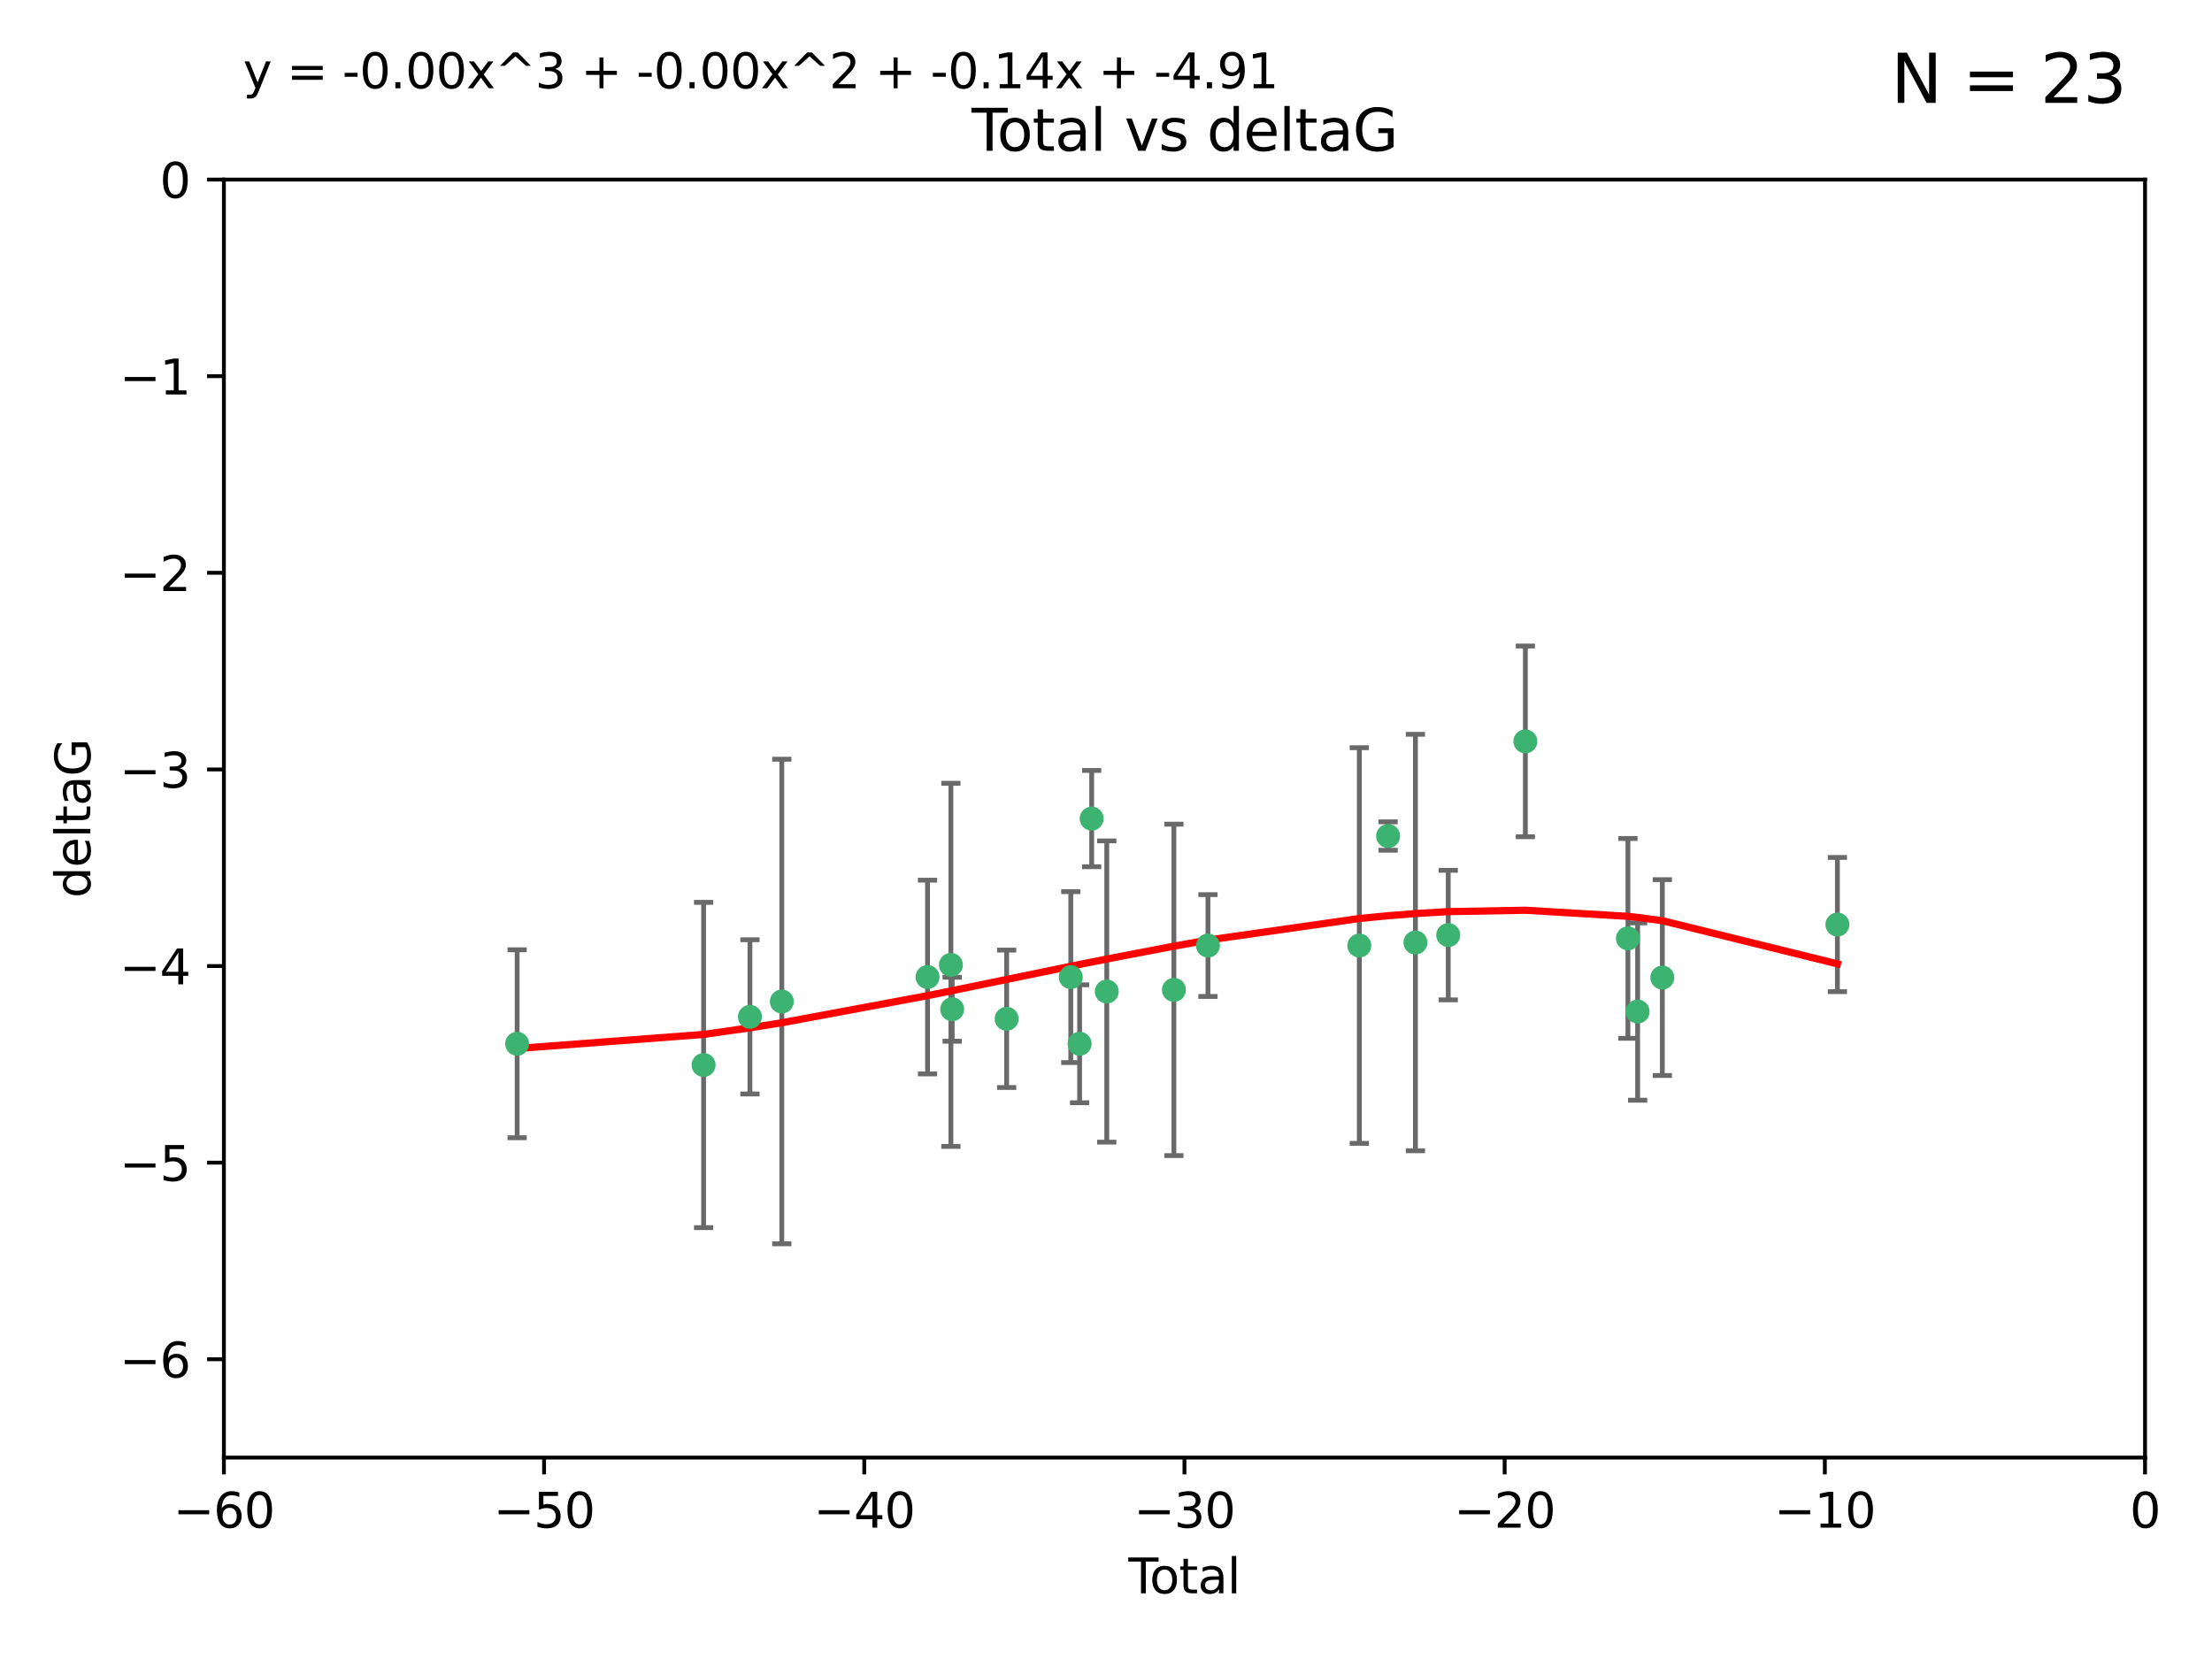 <?xml version="1.0" encoding="utf-8" standalone="no"?>
<!DOCTYPE svg PUBLIC "-//W3C//DTD SVG 1.1//EN"
  "http://www.w3.org/Graphics/SVG/1.1/DTD/svg11.dtd">
<svg xmlns:xlink="http://www.w3.org/1999/xlink" width="460.8pt" height="345.6pt" viewBox="0 0 460.8 345.6" xmlns="http://www.w3.org/2000/svg" version="1.1">
 <defs>
  <style type="text/css">*{stroke-linejoin: round; stroke-linecap: butt}</style>
 </defs>
 <g id="figure_1">
  <g id="patch_1">
   <path d="M 0 345.6 
L 460.8 345.6 
L 460.8 0 
L 0 0 
z
" style="fill: #ffffff"/>
  </g>
  <g id="axes_1">
   <g id="patch_2">
    <path d="M 46.64 303.64 
L 446.85 303.64 
L 446.85 37.411 
L 46.64 37.411 
z
" style="fill: #ffffff"/>
   </g>
   <g id="PathCollection_1">
    <defs>
     <path id="me849f0e9da" d="M 0 1.118 
C 0.297 1.118 0.581 1 0.791 0.791 
C 1 0.581 1.118 0.297 1.118 0 
C 1.118 -0.297 1 -0.581 0.791 -0.791 
C 0.581 -1 0.297 -1.118 0 -1.118 
C -0.297 -1.118 -0.581 -1 -0.791 -0.791 
C -1 -0.581 -1.118 -0.297 -1.118 0 
C -1.118 0.297 -1 0.581 -0.791 0.791 
C -0.581 1 -0.297 1.118 0 1.118 
z
" style="stroke: #3cb371"/>
    </defs>
    <g clip-path="url(#pc9f82c17be)">
     <use xlink:href="#me849f0e9da" x="107.728" y="217.436" style="fill: #3cb371; stroke: #3cb371"/>
     <use xlink:href="#me849f0e9da" x="146.572" y="221.858" style="fill: #3cb371; stroke: #3cb371"/>
     <use xlink:href="#me849f0e9da" x="156.227" y="211.828" style="fill: #3cb371; stroke: #3cb371"/>
     <use xlink:href="#me849f0e9da" x="162.867" y="208.632" style="fill: #3cb371; stroke: #3cb371"/>
     <use xlink:href="#me849f0e9da" x="193.222" y="203.534" style="fill: #3cb371; stroke: #3cb371"/>
     <use xlink:href="#me849f0e9da" x="198.092" y="200.996" style="fill: #3cb371; stroke: #3cb371"/>
     <use xlink:href="#me849f0e9da" x="198.354" y="210.246" style="fill: #3cb371; stroke: #3cb371"/>
     <use xlink:href="#me849f0e9da" x="209.704" y="212.234" style="fill: #3cb371; stroke: #3cb371"/>
     <use xlink:href="#me849f0e9da" x="223.063" y="203.551" style="fill: #3cb371; stroke: #3cb371"/>
     <use xlink:href="#me849f0e9da" x="224.902" y="217.439" style="fill: #3cb371; stroke: #3cb371"/>
     <use xlink:href="#me849f0e9da" x="227.416" y="170.528" style="fill: #3cb371; stroke: #3cb371"/>
     <use xlink:href="#me849f0e9da" x="230.559" y="206.547" style="fill: #3cb371; stroke: #3cb371"/>
     <use xlink:href="#me849f0e9da" x="244.547" y="206.209" style="fill: #3cb371; stroke: #3cb371"/>
     <use xlink:href="#me849f0e9da" x="251.639" y="196.974" style="fill: #3cb371; stroke: #3cb371"/>
     <use xlink:href="#me849f0e9da" x="283.17" y="196.973" style="fill: #3cb371; stroke: #3cb371"/>
     <use xlink:href="#me849f0e9da" x="289.173" y="174.165" style="fill: #3cb371; stroke: #3cb371"/>
     <use xlink:href="#me849f0e9da" x="294.86" y="196.347" style="fill: #3cb371; stroke: #3cb371"/>
     <use xlink:href="#me849f0e9da" x="301.697" y="194.795" style="fill: #3cb371; stroke: #3cb371"/>
     <use xlink:href="#me849f0e9da" x="317.762" y="154.443" style="fill: #3cb371; stroke: #3cb371"/>
     <use xlink:href="#me849f0e9da" x="339.126" y="195.485" style="fill: #3cb371; stroke: #3cb371"/>
     <use xlink:href="#me849f0e9da" x="341.146" y="210.723" style="fill: #3cb371; stroke: #3cb371"/>
     <use xlink:href="#me849f0e9da" x="346.294" y="203.645" style="fill: #3cb371; stroke: #3cb371"/>
     <use xlink:href="#me849f0e9da" x="382.763" y="192.602" style="fill: #3cb371; stroke: #3cb371"/>
    </g>
   </g>
   <g id="matplotlib.axis_1">
    <g id="xtick_1">
     <g id="line2d_1">
      <defs>
       <path id="ma5f2a00f28" d="M 0 0 
L 0 3.5 
" style="stroke: #000000; stroke-width: 0.8"/>
      </defs>
      <g>
       <use xlink:href="#ma5f2a00f28" x="46.64" y="303.64" style="stroke: #000000; stroke-width: 0.8"/>
      </g>
     </g>
     <g id="text_1">
      <!-- −60 -->
      <g transform="translate(36.088 318.238)scale(0.1 -0.1)">
       <defs>
        <path id="DejaVuSans-2212" d="M 678 2272 
L 4684 2272 
L 4684 1741 
L 678 1741 
L 678 2272 
z
" transform="scale(0.016)"/>
        <path id="DejaVuSans-36" d="M 2113 2584 
Q 1688 2584 1439 2293 
Q 1191 2003 1191 1497 
Q 1191 994 1439 701 
Q 1688 409 2113 409 
Q 2538 409 2786 701 
Q 3034 994 3034 1497 
Q 3034 2003 2786 2293 
Q 2538 2584 2113 2584 
z
M 3366 4563 
L 3366 3988 
Q 3128 4100 2886 4159 
Q 2644 4219 2406 4219 
Q 1781 4219 1451 3797 
Q 1122 3375 1075 2522 
Q 1259 2794 1537 2939 
Q 1816 3084 2150 3084 
Q 2853 3084 3261 2657 
Q 3669 2231 3669 1497 
Q 3669 778 3244 343 
Q 2819 -91 2113 -91 
Q 1303 -91 875 529 
Q 447 1150 447 2328 
Q 447 3434 972 4092 
Q 1497 4750 2381 4750 
Q 2619 4750 2861 4703 
Q 3103 4656 3366 4563 
z
" transform="scale(0.016)"/>
        <path id="DejaVuSans-30" d="M 2034 4250 
Q 1547 4250 1301 3770 
Q 1056 3291 1056 2328 
Q 1056 1369 1301 889 
Q 1547 409 2034 409 
Q 2525 409 2770 889 
Q 3016 1369 3016 2328 
Q 3016 3291 2770 3770 
Q 2525 4250 2034 4250 
z
M 2034 4750 
Q 2819 4750 3233 4129 
Q 3647 3509 3647 2328 
Q 3647 1150 3233 529 
Q 2819 -91 2034 -91 
Q 1250 -91 836 529 
Q 422 1150 422 2328 
Q 422 3509 836 4129 
Q 1250 4750 2034 4750 
z
" transform="scale(0.016)"/>
       </defs>
       <use xlink:href="#DejaVuSans-2212"/>
       <use xlink:href="#DejaVuSans-36" x="83.789"/>
       <use xlink:href="#DejaVuSans-30" x="147.412"/>
      </g>
     </g>
    </g>
    <g id="xtick_2">
     <g id="line2d_2">
      <g>
       <use xlink:href="#ma5f2a00f28" x="113.342" y="303.64" style="stroke: #000000; stroke-width: 0.8"/>
      </g>
     </g>
     <g id="text_2">
      <!-- −50 -->
      <g transform="translate(102.789 318.238)scale(0.1 -0.1)">
       <defs>
        <path id="DejaVuSans-35" d="M 691 4666 
L 3169 4666 
L 3169 4134 
L 1269 4134 
L 1269 2991 
Q 1406 3038 1543 3061 
Q 1681 3084 1819 3084 
Q 2600 3084 3056 2656 
Q 3513 2228 3513 1497 
Q 3513 744 3044 326 
Q 2575 -91 1722 -91 
Q 1428 -91 1123 -41 
Q 819 9 494 109 
L 494 744 
Q 775 591 1075 516 
Q 1375 441 1709 441 
Q 2250 441 2565 725 
Q 2881 1009 2881 1497 
Q 2881 1984 2565 2268 
Q 2250 2553 1709 2553 
Q 1456 2553 1204 2497 
Q 953 2441 691 2322 
L 691 4666 
z
" transform="scale(0.016)"/>
       </defs>
       <use xlink:href="#DejaVuSans-2212"/>
       <use xlink:href="#DejaVuSans-35" x="83.789"/>
       <use xlink:href="#DejaVuSans-30" x="147.412"/>
      </g>
     </g>
    </g>
    <g id="xtick_3">
     <g id="line2d_3">
      <g>
       <use xlink:href="#ma5f2a00f28" x="180.043" y="303.64" style="stroke: #000000; stroke-width: 0.8"/>
      </g>
     </g>
     <g id="text_3">
      <!-- −40 -->
      <g transform="translate(169.491 318.238)scale(0.1 -0.1)">
       <defs>
        <path id="DejaVuSans-34" d="M 2419 4116 
L 825 1625 
L 2419 1625 
L 2419 4116 
z
M 2253 4666 
L 3047 4666 
L 3047 1625 
L 3713 1625 
L 3713 1100 
L 3047 1100 
L 3047 0 
L 2419 0 
L 2419 1100 
L 313 1100 
L 313 1709 
L 2253 4666 
z
" transform="scale(0.016)"/>
       </defs>
       <use xlink:href="#DejaVuSans-2212"/>
       <use xlink:href="#DejaVuSans-34" x="83.789"/>
       <use xlink:href="#DejaVuSans-30" x="147.412"/>
      </g>
     </g>
    </g>
    <g id="xtick_4">
     <g id="line2d_4">
      <g>
       <use xlink:href="#ma5f2a00f28" x="246.745" y="303.64" style="stroke: #000000; stroke-width: 0.8"/>
      </g>
     </g>
     <g id="text_4">
      <!-- −30 -->
      <g transform="translate(236.193 318.238)scale(0.1 -0.1)">
       <defs>
        <path id="DejaVuSans-33" d="M 2597 2516 
Q 3050 2419 3304 2112 
Q 3559 1806 3559 1356 
Q 3559 666 3084 287 
Q 2609 -91 1734 -91 
Q 1441 -91 1130 -33 
Q 819 25 488 141 
L 488 750 
Q 750 597 1062 519 
Q 1375 441 1716 441 
Q 2309 441 2620 675 
Q 2931 909 2931 1356 
Q 2931 1769 2642 2001 
Q 2353 2234 1838 2234 
L 1294 2234 
L 1294 2753 
L 1863 2753 
Q 2328 2753 2575 2939 
Q 2822 3125 2822 3475 
Q 2822 3834 2567 4026 
Q 2313 4219 1838 4219 
Q 1578 4219 1281 4162 
Q 984 4106 628 3988 
L 628 4550 
Q 988 4650 1302 4700 
Q 1616 4750 1894 4750 
Q 2613 4750 3031 4423 
Q 3450 4097 3450 3541 
Q 3450 3153 3228 2886 
Q 3006 2619 2597 2516 
z
" transform="scale(0.016)"/>
       </defs>
       <use xlink:href="#DejaVuSans-2212"/>
       <use xlink:href="#DejaVuSans-33" x="83.789"/>
       <use xlink:href="#DejaVuSans-30" x="147.412"/>
      </g>
     </g>
    </g>
    <g id="xtick_5">
     <g id="line2d_5">
      <g>
       <use xlink:href="#ma5f2a00f28" x="313.447" y="303.64" style="stroke: #000000; stroke-width: 0.8"/>
      </g>
     </g>
     <g id="text_5">
      <!-- −20 -->
      <g transform="translate(302.894 318.238)scale(0.1 -0.1)">
       <defs>
        <path id="DejaVuSans-32" d="M 1228 531 
L 3431 531 
L 3431 0 
L 469 0 
L 469 531 
Q 828 903 1448 1529 
Q 2069 2156 2228 2338 
Q 2531 2678 2651 2914 
Q 2772 3150 2772 3378 
Q 2772 3750 2511 3984 
Q 2250 4219 1831 4219 
Q 1534 4219 1204 4116 
Q 875 4013 500 3803 
L 500 4441 
Q 881 4594 1212 4672 
Q 1544 4750 1819 4750 
Q 2544 4750 2975 4387 
Q 3406 4025 3406 3419 
Q 3406 3131 3298 2873 
Q 3191 2616 2906 2266 
Q 2828 2175 2409 1742 
Q 1991 1309 1228 531 
z
" transform="scale(0.016)"/>
       </defs>
       <use xlink:href="#DejaVuSans-2212"/>
       <use xlink:href="#DejaVuSans-32" x="83.789"/>
       <use xlink:href="#DejaVuSans-30" x="147.412"/>
      </g>
     </g>
    </g>
    <g id="xtick_6">
     <g id="line2d_6">
      <g>
       <use xlink:href="#ma5f2a00f28" x="380.148" y="303.64" style="stroke: #000000; stroke-width: 0.8"/>
      </g>
     </g>
     <g id="text_6">
      <!-- −10 -->
      <g transform="translate(369.596 318.238)scale(0.1 -0.1)">
       <defs>
        <path id="DejaVuSans-31" d="M 794 531 
L 1825 531 
L 1825 4091 
L 703 3866 
L 703 4441 
L 1819 4666 
L 2450 4666 
L 2450 531 
L 3481 531 
L 3481 0 
L 794 0 
L 794 531 
z
" transform="scale(0.016)"/>
       </defs>
       <use xlink:href="#DejaVuSans-2212"/>
       <use xlink:href="#DejaVuSans-31" x="83.789"/>
       <use xlink:href="#DejaVuSans-30" x="147.412"/>
      </g>
     </g>
    </g>
    <g id="xtick_7">
     <g id="line2d_7">
      <g>
       <use xlink:href="#ma5f2a00f28" x="446.85" y="303.64" style="stroke: #000000; stroke-width: 0.8"/>
      </g>
     </g>
     <g id="text_7">
      <!-- 0 -->
      <g transform="translate(443.669 318.238)scale(0.1 -0.1)">
       <use xlink:href="#DejaVuSans-30"/>
      </g>
     </g>
    </g>
    <g id="text_8">
     <!-- Total -->
     <g transform="translate(235.068 331.917)scale(0.1 -0.1)">
      <defs>
       <path id="DejaVuSans-54" d="M -19 4666 
L 3928 4666 
L 3928 4134 
L 2272 4134 
L 2272 0 
L 1638 0 
L 1638 4134 
L -19 4134 
L -19 4666 
z
" transform="scale(0.016)"/>
       <path id="DejaVuSans-6f" d="M 1959 3097 
Q 1497 3097 1228 2736 
Q 959 2375 959 1747 
Q 959 1119 1226 758 
Q 1494 397 1959 397 
Q 2419 397 2687 759 
Q 2956 1122 2956 1747 
Q 2956 2369 2687 2733 
Q 2419 3097 1959 3097 
z
M 1959 3584 
Q 2709 3584 3137 3096 
Q 3566 2609 3566 1747 
Q 3566 888 3137 398 
Q 2709 -91 1959 -91 
Q 1206 -91 779 398 
Q 353 888 353 1747 
Q 353 2609 779 3096 
Q 1206 3584 1959 3584 
z
" transform="scale(0.016)"/>
       <path id="DejaVuSans-74" d="M 1172 4494 
L 1172 3500 
L 2356 3500 
L 2356 3053 
L 1172 3053 
L 1172 1153 
Q 1172 725 1289 603 
Q 1406 481 1766 481 
L 2356 481 
L 2356 0 
L 1766 0 
Q 1100 0 847 248 
Q 594 497 594 1153 
L 594 3053 
L 172 3053 
L 172 3500 
L 594 3500 
L 594 4494 
L 1172 4494 
z
" transform="scale(0.016)"/>
       <path id="DejaVuSans-61" d="M 2194 1759 
Q 1497 1759 1228 1600 
Q 959 1441 959 1056 
Q 959 750 1161 570 
Q 1363 391 1709 391 
Q 2188 391 2477 730 
Q 2766 1069 2766 1631 
L 2766 1759 
L 2194 1759 
z
M 3341 1997 
L 3341 0 
L 2766 0 
L 2766 531 
Q 2569 213 2275 61 
Q 1981 -91 1556 -91 
Q 1019 -91 701 211 
Q 384 513 384 1019 
Q 384 1609 779 1909 
Q 1175 2209 1959 2209 
L 2766 2209 
L 2766 2266 
Q 2766 2663 2505 2880 
Q 2244 3097 1772 3097 
Q 1472 3097 1187 3025 
Q 903 2953 641 2809 
L 641 3341 
Q 956 3463 1253 3523 
Q 1550 3584 1831 3584 
Q 2591 3584 2966 3190 
Q 3341 2797 3341 1997 
z
" transform="scale(0.016)"/>
       <path id="DejaVuSans-6c" d="M 603 4863 
L 1178 4863 
L 1178 0 
L 603 0 
L 603 4863 
z
" transform="scale(0.016)"/>
      </defs>
      <use xlink:href="#DejaVuSans-54"/>
      <use xlink:href="#DejaVuSans-6f" x="44.084"/>
      <use xlink:href="#DejaVuSans-74" x="105.266"/>
      <use xlink:href="#DejaVuSans-61" x="144.475"/>
      <use xlink:href="#DejaVuSans-6c" x="205.754"/>
     </g>
    </g>
   </g>
   <g id="matplotlib.axis_2">
    <g id="ytick_1">
     <g id="line2d_8">
      <defs>
       <path id="m93f3a5ea5e" d="M 0 0 
L -3.5 0 
" style="stroke: #000000; stroke-width: 0.8"/>
      </defs>
      <g>
       <use xlink:href="#m93f3a5ea5e" x="46.64" y="283.161" style="stroke: #000000; stroke-width: 0.8"/>
      </g>
     </g>
     <g id="text_9">
      <!-- −6 -->
      <g transform="translate(24.898 286.96)scale(0.1 -0.1)">
       <use xlink:href="#DejaVuSans-2212"/>
       <use xlink:href="#DejaVuSans-36" x="83.789"/>
      </g>
     </g>
    </g>
    <g id="ytick_2">
     <g id="line2d_9">
      <g>
       <use xlink:href="#m93f3a5ea5e" x="46.64" y="242.203" style="stroke: #000000; stroke-width: 0.8"/>
      </g>
     </g>
     <g id="text_10">
      <!-- −5 -->
      <g transform="translate(24.898 246.002)scale(0.1 -0.1)">
       <use xlink:href="#DejaVuSans-2212"/>
       <use xlink:href="#DejaVuSans-35" x="83.789"/>
      </g>
     </g>
    </g>
    <g id="ytick_3">
     <g id="line2d_10">
      <g>
       <use xlink:href="#m93f3a5ea5e" x="46.64" y="201.244" style="stroke: #000000; stroke-width: 0.8"/>
      </g>
     </g>
     <g id="text_11">
      <!-- −4 -->
      <g transform="translate(24.898 205.044)scale(0.1 -0.1)">
       <use xlink:href="#DejaVuSans-2212"/>
       <use xlink:href="#DejaVuSans-34" x="83.789"/>
      </g>
     </g>
    </g>
    <g id="ytick_4">
     <g id="line2d_11">
      <g>
       <use xlink:href="#m93f3a5ea5e" x="46.64" y="160.286" style="stroke: #000000; stroke-width: 0.8"/>
      </g>
     </g>
     <g id="text_12">
      <!-- −3 -->
      <g transform="translate(24.898 164.085)scale(0.1 -0.1)">
       <use xlink:href="#DejaVuSans-2212"/>
       <use xlink:href="#DejaVuSans-33" x="83.789"/>
      </g>
     </g>
    </g>
    <g id="ytick_5">
     <g id="line2d_12">
      <g>
       <use xlink:href="#m93f3a5ea5e" x="46.64" y="119.328" style="stroke: #000000; stroke-width: 0.8"/>
      </g>
     </g>
     <g id="text_13">
      <!-- −2 -->
      <g transform="translate(24.898 123.127)scale(0.1 -0.1)">
       <use xlink:href="#DejaVuSans-2212"/>
       <use xlink:href="#DejaVuSans-32" x="83.789"/>
      </g>
     </g>
    </g>
    <g id="ytick_6">
     <g id="line2d_13">
      <g>
       <use xlink:href="#m93f3a5ea5e" x="46.64" y="78.369" style="stroke: #000000; stroke-width: 0.8"/>
      </g>
     </g>
     <g id="text_14">
      <!-- −1 -->
      <g transform="translate(24.898 82.169)scale(0.1 -0.1)">
       <use xlink:href="#DejaVuSans-2212"/>
       <use xlink:href="#DejaVuSans-31" x="83.789"/>
      </g>
     </g>
    </g>
    <g id="ytick_7">
     <g id="line2d_14">
      <g>
       <use xlink:href="#m93f3a5ea5e" x="46.64" y="37.411" style="stroke: #000000; stroke-width: 0.8"/>
      </g>
     </g>
     <g id="text_15">
      <!-- 0 -->
      <g transform="translate(33.278 41.21)scale(0.1 -0.1)">
       <use xlink:href="#DejaVuSans-30"/>
      </g>
     </g>
    </g>
    <g id="text_16">
     <!-- deltaG -->
     <g transform="translate(18.818 187.064)rotate(-90)scale(0.1 -0.1)">
      <defs>
       <path id="DejaVuSans-64" d="M 2906 2969 
L 2906 4863 
L 3481 4863 
L 3481 0 
L 2906 0 
L 2906 525 
Q 2725 213 2448 61 
Q 2172 -91 1784 -91 
Q 1150 -91 751 415 
Q 353 922 353 1747 
Q 353 2572 751 3078 
Q 1150 3584 1784 3584 
Q 2172 3584 2448 3432 
Q 2725 3281 2906 2969 
z
M 947 1747 
Q 947 1113 1208 752 
Q 1469 391 1925 391 
Q 2381 391 2643 752 
Q 2906 1113 2906 1747 
Q 2906 2381 2643 2742 
Q 2381 3103 1925 3103 
Q 1469 3103 1208 2742 
Q 947 2381 947 1747 
z
" transform="scale(0.016)"/>
       <path id="DejaVuSans-65" d="M 3597 1894 
L 3597 1613 
L 953 1613 
Q 991 1019 1311 708 
Q 1631 397 2203 397 
Q 2534 397 2845 478 
Q 3156 559 3463 722 
L 3463 178 
Q 3153 47 2828 -22 
Q 2503 -91 2169 -91 
Q 1331 -91 842 396 
Q 353 884 353 1716 
Q 353 2575 817 3079 
Q 1281 3584 2069 3584 
Q 2775 3584 3186 3129 
Q 3597 2675 3597 1894 
z
M 3022 2063 
Q 3016 2534 2758 2815 
Q 2500 3097 2075 3097 
Q 1594 3097 1305 2825 
Q 1016 2553 972 2059 
L 3022 2063 
z
" transform="scale(0.016)"/>
       <path id="DejaVuSans-47" d="M 3809 666 
L 3809 1919 
L 2778 1919 
L 2778 2438 
L 4434 2438 
L 4434 434 
Q 4069 175 3628 42 
Q 3188 -91 2688 -91 
Q 1594 -91 976 548 
Q 359 1188 359 2328 
Q 359 3472 976 4111 
Q 1594 4750 2688 4750 
Q 3144 4750 3555 4637 
Q 3966 4525 4313 4306 
L 4313 3634 
Q 3963 3931 3569 4081 
Q 3175 4231 2741 4231 
Q 1884 4231 1454 3753 
Q 1025 3275 1025 2328 
Q 1025 1384 1454 906 
Q 1884 428 2741 428 
Q 3075 428 3337 486 
Q 3600 544 3809 666 
z
" transform="scale(0.016)"/>
      </defs>
      <use xlink:href="#DejaVuSans-64"/>
      <use xlink:href="#DejaVuSans-65" x="63.477"/>
      <use xlink:href="#DejaVuSans-6c" x="125"/>
      <use xlink:href="#DejaVuSans-74" x="152.783"/>
      <use xlink:href="#DejaVuSans-61" x="191.992"/>
      <use xlink:href="#DejaVuSans-47" x="253.271"/>
     </g>
    </g>
   </g>
   <g id="LineCollection_1">
    <path d="M 107.728 237.01 
L 107.728 197.863 
" clip-path="url(#pc9f82c17be)" style="fill: none; stroke: #696969"/>
    <path d="M 146.572 255.736 
L 146.572 187.981 
" clip-path="url(#pc9f82c17be)" style="fill: none; stroke: #696969"/>
    <path d="M 156.227 227.894 
L 156.227 195.763 
" clip-path="url(#pc9f82c17be)" style="fill: none; stroke: #696969"/>
    <path d="M 162.867 259.106 
L 162.867 158.159 
" clip-path="url(#pc9f82c17be)" style="fill: none; stroke: #696969"/>
    <path d="M 193.222 223.714 
L 193.222 183.354 
" clip-path="url(#pc9f82c17be)" style="fill: none; stroke: #696969"/>
    <path d="M 198.092 238.819 
L 198.092 163.173 
" clip-path="url(#pc9f82c17be)" style="fill: none; stroke: #696969"/>
    <path d="M 198.354 216.908 
L 198.354 203.585 
" clip-path="url(#pc9f82c17be)" style="fill: none; stroke: #696969"/>
    <path d="M 209.704 226.546 
L 209.704 197.923 
" clip-path="url(#pc9f82c17be)" style="fill: none; stroke: #696969"/>
    <path d="M 223.063 221.352 
L 223.063 185.75 
" clip-path="url(#pc9f82c17be)" style="fill: none; stroke: #696969"/>
    <path d="M 224.902 229.723 
L 224.902 205.154 
" clip-path="url(#pc9f82c17be)" style="fill: none; stroke: #696969"/>
    <path d="M 227.416 180.554 
L 227.416 160.503 
" clip-path="url(#pc9f82c17be)" style="fill: none; stroke: #696969"/>
    <path d="M 230.559 237.925 
L 230.559 175.169 
" clip-path="url(#pc9f82c17be)" style="fill: none; stroke: #696969"/>
    <path d="M 244.547 240.727 
L 244.547 171.69 
" clip-path="url(#pc9f82c17be)" style="fill: none; stroke: #696969"/>
    <path d="M 251.639 207.582 
L 251.639 186.367 
" clip-path="url(#pc9f82c17be)" style="fill: none; stroke: #696969"/>
    <path d="M 283.17 238.185 
L 283.17 155.761 
" clip-path="url(#pc9f82c17be)" style="fill: none; stroke: #696969"/>
    <path d="M 289.173 177.125 
L 289.173 171.205 
" clip-path="url(#pc9f82c17be)" style="fill: none; stroke: #696969"/>
    <path d="M 294.86 239.727 
L 294.86 152.966 
" clip-path="url(#pc9f82c17be)" style="fill: none; stroke: #696969"/>
    <path d="M 301.697 208.286 
L 301.697 181.304 
" clip-path="url(#pc9f82c17be)" style="fill: none; stroke: #696969"/>
    <path d="M 317.762 174.308 
L 317.762 134.577 
" clip-path="url(#pc9f82c17be)" style="fill: none; stroke: #696969"/>
    <path d="M 339.126 216.296 
L 339.126 174.675 
" clip-path="url(#pc9f82c17be)" style="fill: none; stroke: #696969"/>
    <path d="M 341.146 229.196 
L 341.146 192.25 
" clip-path="url(#pc9f82c17be)" style="fill: none; stroke: #696969"/>
    <path d="M 346.294 224.047 
L 346.294 183.243 
" clip-path="url(#pc9f82c17be)" style="fill: none; stroke: #696969"/>
    <path d="M 382.763 206.581 
L 382.763 178.623 
" clip-path="url(#pc9f82c17be)" style="fill: none; stroke: #696969"/>
   </g>
   <g id="line2d_15">
    <defs>
     <path id="mebbec1c9a0" d="M 2 0 
L -2 -0 
" style="stroke: #696969"/>
    </defs>
    <g clip-path="url(#pc9f82c17be)">
     <use xlink:href="#mebbec1c9a0" x="107.728" y="237.01" style="fill: #696969; stroke: #696969"/>
     <use xlink:href="#mebbec1c9a0" x="146.572" y="255.736" style="fill: #696969; stroke: #696969"/>
     <use xlink:href="#mebbec1c9a0" x="156.227" y="227.894" style="fill: #696969; stroke: #696969"/>
     <use xlink:href="#mebbec1c9a0" x="162.867" y="259.106" style="fill: #696969; stroke: #696969"/>
     <use xlink:href="#mebbec1c9a0" x="193.222" y="223.714" style="fill: #696969; stroke: #696969"/>
     <use xlink:href="#mebbec1c9a0" x="198.092" y="238.819" style="fill: #696969; stroke: #696969"/>
     <use xlink:href="#mebbec1c9a0" x="198.354" y="216.908" style="fill: #696969; stroke: #696969"/>
     <use xlink:href="#mebbec1c9a0" x="209.704" y="226.546" style="fill: #696969; stroke: #696969"/>
     <use xlink:href="#mebbec1c9a0" x="223.063" y="221.352" style="fill: #696969; stroke: #696969"/>
     <use xlink:href="#mebbec1c9a0" x="224.902" y="229.723" style="fill: #696969; stroke: #696969"/>
     <use xlink:href="#mebbec1c9a0" x="227.416" y="180.554" style="fill: #696969; stroke: #696969"/>
     <use xlink:href="#mebbec1c9a0" x="230.559" y="237.925" style="fill: #696969; stroke: #696969"/>
     <use xlink:href="#mebbec1c9a0" x="244.547" y="240.727" style="fill: #696969; stroke: #696969"/>
     <use xlink:href="#mebbec1c9a0" x="251.639" y="207.582" style="fill: #696969; stroke: #696969"/>
     <use xlink:href="#mebbec1c9a0" x="283.17" y="238.185" style="fill: #696969; stroke: #696969"/>
     <use xlink:href="#mebbec1c9a0" x="289.173" y="177.125" style="fill: #696969; stroke: #696969"/>
     <use xlink:href="#mebbec1c9a0" x="294.86" y="239.727" style="fill: #696969; stroke: #696969"/>
     <use xlink:href="#mebbec1c9a0" x="301.697" y="208.286" style="fill: #696969; stroke: #696969"/>
     <use xlink:href="#mebbec1c9a0" x="317.762" y="174.308" style="fill: #696969; stroke: #696969"/>
     <use xlink:href="#mebbec1c9a0" x="339.126" y="216.296" style="fill: #696969; stroke: #696969"/>
     <use xlink:href="#mebbec1c9a0" x="341.146" y="229.196" style="fill: #696969; stroke: #696969"/>
     <use xlink:href="#mebbec1c9a0" x="346.294" y="224.047" style="fill: #696969; stroke: #696969"/>
     <use xlink:href="#mebbec1c9a0" x="382.763" y="206.581" style="fill: #696969; stroke: #696969"/>
    </g>
   </g>
   <g id="line2d_16">
    <g clip-path="url(#pc9f82c17be)">
     <use xlink:href="#mebbec1c9a0" x="107.728" y="197.863" style="fill: #696969; stroke: #696969"/>
     <use xlink:href="#mebbec1c9a0" x="146.572" y="187.981" style="fill: #696969; stroke: #696969"/>
     <use xlink:href="#mebbec1c9a0" x="156.227" y="195.763" style="fill: #696969; stroke: #696969"/>
     <use xlink:href="#mebbec1c9a0" x="162.867" y="158.159" style="fill: #696969; stroke: #696969"/>
     <use xlink:href="#mebbec1c9a0" x="193.222" y="183.354" style="fill: #696969; stroke: #696969"/>
     <use xlink:href="#mebbec1c9a0" x="198.092" y="163.173" style="fill: #696969; stroke: #696969"/>
     <use xlink:href="#mebbec1c9a0" x="198.354" y="203.585" style="fill: #696969; stroke: #696969"/>
     <use xlink:href="#mebbec1c9a0" x="209.704" y="197.923" style="fill: #696969; stroke: #696969"/>
     <use xlink:href="#mebbec1c9a0" x="223.063" y="185.75" style="fill: #696969; stroke: #696969"/>
     <use xlink:href="#mebbec1c9a0" x="224.902" y="205.154" style="fill: #696969; stroke: #696969"/>
     <use xlink:href="#mebbec1c9a0" x="227.416" y="160.503" style="fill: #696969; stroke: #696969"/>
     <use xlink:href="#mebbec1c9a0" x="230.559" y="175.169" style="fill: #696969; stroke: #696969"/>
     <use xlink:href="#mebbec1c9a0" x="244.547" y="171.69" style="fill: #696969; stroke: #696969"/>
     <use xlink:href="#mebbec1c9a0" x="251.639" y="186.367" style="fill: #696969; stroke: #696969"/>
     <use xlink:href="#mebbec1c9a0" x="283.17" y="155.761" style="fill: #696969; stroke: #696969"/>
     <use xlink:href="#mebbec1c9a0" x="289.173" y="171.205" style="fill: #696969; stroke: #696969"/>
     <use xlink:href="#mebbec1c9a0" x="294.86" y="152.966" style="fill: #696969; stroke: #696969"/>
     <use xlink:href="#mebbec1c9a0" x="301.697" y="181.304" style="fill: #696969; stroke: #696969"/>
     <use xlink:href="#mebbec1c9a0" x="317.762" y="134.577" style="fill: #696969; stroke: #696969"/>
     <use xlink:href="#mebbec1c9a0" x="339.126" y="174.675" style="fill: #696969; stroke: #696969"/>
     <use xlink:href="#mebbec1c9a0" x="341.146" y="192.25" style="fill: #696969; stroke: #696969"/>
     <use xlink:href="#mebbec1c9a0" x="346.294" y="183.243" style="fill: #696969; stroke: #696969"/>
     <use xlink:href="#mebbec1c9a0" x="382.763" y="178.623" style="fill: #696969; stroke: #696969"/>
    </g>
   </g>
   <g id="line2d_17">
    <path d="M 107.728 218.423 
L 146.572 215.488 
L 156.227 214.115 
L 162.867 213.06 
L 193.222 207.41 
L 198.092 206.423 
L 198.354 206.369 
L 209.704 204.034 
L 223.063 201.29 
L 224.902 200.917 
L 227.416 200.41 
L 230.559 199.783 
L 244.547 197.101 
L 251.639 195.833 
L 283.17 191.342 
L 289.173 190.762 
L 294.86 190.312 
L 301.697 189.909 
L 317.762 189.62 
L 339.126 190.889 
L 341.146 191.118 
L 346.294 191.795 
L 382.763 200.788 
" clip-path="url(#pc9f82c17be)" style="fill: none; stroke: #ff0000; stroke-width: 1.5; stroke-linecap: square"/>
   </g>
   <g id="line2d_18">
    <defs>
     <path id="md3afb3d63a" d="M 0 2 
C 0.53 2 1.039 1.789 1.414 1.414 
C 1.789 1.039 2 0.53 2 0 
C 2 -0.53 1.789 -1.039 1.414 -1.414 
C 1.039 -1.789 0.53 -2 0 -2 
C -0.53 -2 -1.039 -1.789 -1.414 -1.414 
C -1.789 -1.039 -2 -0.53 -2 0 
C -2 0.53 -1.789 1.039 -1.414 1.414 
C -1.039 1.789 -0.53 2 0 2 
z
" style="stroke: #3cb371"/>
    </defs>
    <g clip-path="url(#pc9f82c17be)">
     <use xlink:href="#md3afb3d63a" x="107.728" y="217.436" style="fill: #3cb371; stroke: #3cb371"/>
     <use xlink:href="#md3afb3d63a" x="146.572" y="221.858" style="fill: #3cb371; stroke: #3cb371"/>
     <use xlink:href="#md3afb3d63a" x="156.227" y="211.828" style="fill: #3cb371; stroke: #3cb371"/>
     <use xlink:href="#md3afb3d63a" x="162.867" y="208.632" style="fill: #3cb371; stroke: #3cb371"/>
     <use xlink:href="#md3afb3d63a" x="193.222" y="203.534" style="fill: #3cb371; stroke: #3cb371"/>
     <use xlink:href="#md3afb3d63a" x="198.092" y="200.996" style="fill: #3cb371; stroke: #3cb371"/>
     <use xlink:href="#md3afb3d63a" x="198.354" y="210.246" style="fill: #3cb371; stroke: #3cb371"/>
     <use xlink:href="#md3afb3d63a" x="209.704" y="212.234" style="fill: #3cb371; stroke: #3cb371"/>
     <use xlink:href="#md3afb3d63a" x="223.063" y="203.551" style="fill: #3cb371; stroke: #3cb371"/>
     <use xlink:href="#md3afb3d63a" x="224.902" y="217.439" style="fill: #3cb371; stroke: #3cb371"/>
     <use xlink:href="#md3afb3d63a" x="227.416" y="170.528" style="fill: #3cb371; stroke: #3cb371"/>
     <use xlink:href="#md3afb3d63a" x="230.559" y="206.547" style="fill: #3cb371; stroke: #3cb371"/>
     <use xlink:href="#md3afb3d63a" x="244.547" y="206.209" style="fill: #3cb371; stroke: #3cb371"/>
     <use xlink:href="#md3afb3d63a" x="251.639" y="196.974" style="fill: #3cb371; stroke: #3cb371"/>
     <use xlink:href="#md3afb3d63a" x="283.17" y="196.973" style="fill: #3cb371; stroke: #3cb371"/>
     <use xlink:href="#md3afb3d63a" x="289.173" y="174.165" style="fill: #3cb371; stroke: #3cb371"/>
     <use xlink:href="#md3afb3d63a" x="294.86" y="196.347" style="fill: #3cb371; stroke: #3cb371"/>
     <use xlink:href="#md3afb3d63a" x="301.697" y="194.795" style="fill: #3cb371; stroke: #3cb371"/>
     <use xlink:href="#md3afb3d63a" x="317.762" y="154.443" style="fill: #3cb371; stroke: #3cb371"/>
     <use xlink:href="#md3afb3d63a" x="339.126" y="195.485" style="fill: #3cb371; stroke: #3cb371"/>
     <use xlink:href="#md3afb3d63a" x="341.146" y="210.723" style="fill: #3cb371; stroke: #3cb371"/>
     <use xlink:href="#md3afb3d63a" x="346.294" y="203.645" style="fill: #3cb371; stroke: #3cb371"/>
     <use xlink:href="#md3afb3d63a" x="382.763" y="192.602" style="fill: #3cb371; stroke: #3cb371"/>
    </g>
   </g>
   <g id="patch_3">
    <path d="M 46.64 303.64 
L 46.64 37.411 
" style="fill: none; stroke: #000000; stroke-width: 0.8; stroke-linejoin: miter; stroke-linecap: square"/>
   </g>
   <g id="patch_4">
    <path d="M 446.85 303.64 
L 446.85 37.411 
" style="fill: none; stroke: #000000; stroke-width: 0.8; stroke-linejoin: miter; stroke-linecap: square"/>
   </g>
   <g id="patch_5">
    <path d="M 46.64 303.64 
L 446.85 303.64 
" style="fill: none; stroke: #000000; stroke-width: 0.8; stroke-linejoin: miter; stroke-linecap: square"/>
   </g>
   <g id="patch_6">
    <path d="M 46.64 37.411 
L 446.85 37.411 
" style="fill: none; stroke: #000000; stroke-width: 0.8; stroke-linejoin: miter; stroke-linecap: square"/>
   </g>
   <g id="text_17">
    <!-- N = 23 -->
    <g transform="translate(393.929 21.426)scale(0.14 -0.14)">
     <defs>
      <path id="DejaVuSans-4e" d="M 628 4666 
L 1478 4666 
L 3547 763 
L 3547 4666 
L 4159 4666 
L 4159 0 
L 3309 0 
L 1241 3903 
L 1241 0 
L 628 0 
L 628 4666 
z
" transform="scale(0.016)"/>
      <path id="DejaVuSans-20" transform="scale(0.016)"/>
      <path id="DejaVuSans-3d" d="M 678 2906 
L 4684 2906 
L 4684 2381 
L 678 2381 
L 678 2906 
z
M 678 1631 
L 4684 1631 
L 4684 1100 
L 678 1100 
L 678 1631 
z
" transform="scale(0.016)"/>
     </defs>
     <use xlink:href="#DejaVuSans-4e"/>
     <use xlink:href="#DejaVuSans-20" x="74.805"/>
     <use xlink:href="#DejaVuSans-3d" x="106.592"/>
     <use xlink:href="#DejaVuSans-20" x="190.381"/>
     <use xlink:href="#DejaVuSans-32" x="222.168"/>
     <use xlink:href="#DejaVuSans-33" x="285.791"/>
    </g>
   </g>
   <g id="text_18">
    <!-- y = -0.00x^3 + -0.00x^2 + -0.14x + -4.91 -->
    <g transform="translate(50.642 18.387)scale(0.1 -0.1)">
     <defs>
      <path id="DejaVuSans-79" d="M 2059 -325 
Q 1816 -950 1584 -1140 
Q 1353 -1331 966 -1331 
L 506 -1331 
L 506 -850 
L 844 -850 
Q 1081 -850 1212 -737 
Q 1344 -625 1503 -206 
L 1606 56 
L 191 3500 
L 800 3500 
L 1894 763 
L 2988 3500 
L 3597 3500 
L 2059 -325 
z
" transform="scale(0.016)"/>
      <path id="DejaVuSans-2d" d="M 313 2009 
L 1997 2009 
L 1997 1497 
L 313 1497 
L 313 2009 
z
" transform="scale(0.016)"/>
      <path id="DejaVuSans-2e" d="M 684 794 
L 1344 794 
L 1344 0 
L 684 0 
L 684 794 
z
" transform="scale(0.016)"/>
      <path id="DejaVuSans-78" d="M 3513 3500 
L 2247 1797 
L 3578 0 
L 2900 0 
L 1881 1375 
L 863 0 
L 184 0 
L 1544 1831 
L 300 3500 
L 978 3500 
L 1906 2253 
L 2834 3500 
L 3513 3500 
z
" transform="scale(0.016)"/>
      <path id="DejaVuSans-5e" d="M 2988 4666 
L 4684 2925 
L 4056 2925 
L 2681 4159 
L 1306 2925 
L 678 2925 
L 2375 4666 
L 2988 4666 
z
" transform="scale(0.016)"/>
      <path id="DejaVuSans-2b" d="M 2944 4013 
L 2944 2272 
L 4684 2272 
L 4684 1741 
L 2944 1741 
L 2944 0 
L 2419 0 
L 2419 1741 
L 678 1741 
L 678 2272 
L 2419 2272 
L 2419 4013 
L 2944 4013 
z
" transform="scale(0.016)"/>
      <path id="DejaVuSans-39" d="M 703 97 
L 703 672 
Q 941 559 1184 500 
Q 1428 441 1663 441 
Q 2288 441 2617 861 
Q 2947 1281 2994 2138 
Q 2813 1869 2534 1725 
Q 2256 1581 1919 1581 
Q 1219 1581 811 2004 
Q 403 2428 403 3163 
Q 403 3881 828 4315 
Q 1253 4750 1959 4750 
Q 2769 4750 3195 4129 
Q 3622 3509 3622 2328 
Q 3622 1225 3098 567 
Q 2575 -91 1691 -91 
Q 1453 -91 1209 -44 
Q 966 3 703 97 
z
M 1959 2075 
Q 2384 2075 2632 2365 
Q 2881 2656 2881 3163 
Q 2881 3666 2632 3958 
Q 2384 4250 1959 4250 
Q 1534 4250 1286 3958 
Q 1038 3666 1038 3163 
Q 1038 2656 1286 2365 
Q 1534 2075 1959 2075 
z
" transform="scale(0.016)"/>
     </defs>
     <use xlink:href="#DejaVuSans-79"/>
     <use xlink:href="#DejaVuSans-20" x="59.18"/>
     <use xlink:href="#DejaVuSans-3d" x="90.967"/>
     <use xlink:href="#DejaVuSans-20" x="174.756"/>
     <use xlink:href="#DejaVuSans-2d" x="206.543"/>
     <use xlink:href="#DejaVuSans-30" x="242.627"/>
     <use xlink:href="#DejaVuSans-2e" x="306.25"/>
     <use xlink:href="#DejaVuSans-30" x="338.037"/>
     <use xlink:href="#DejaVuSans-30" x="401.66"/>
     <use xlink:href="#DejaVuSans-78" x="465.283"/>
     <use xlink:href="#DejaVuSans-5e" x="524.463"/>
     <use xlink:href="#DejaVuSans-33" x="608.252"/>
     <use xlink:href="#DejaVuSans-20" x="671.875"/>
     <use xlink:href="#DejaVuSans-2b" x="703.662"/>
     <use xlink:href="#DejaVuSans-20" x="787.451"/>
     <use xlink:href="#DejaVuSans-2d" x="819.238"/>
     <use xlink:href="#DejaVuSans-30" x="855.322"/>
     <use xlink:href="#DejaVuSans-2e" x="918.945"/>
     <use xlink:href="#DejaVuSans-30" x="950.732"/>
     <use xlink:href="#DejaVuSans-30" x="1014.355"/>
     <use xlink:href="#DejaVuSans-78" x="1077.979"/>
     <use xlink:href="#DejaVuSans-5e" x="1137.158"/>
     <use xlink:href="#DejaVuSans-32" x="1220.947"/>
     <use xlink:href="#DejaVuSans-20" x="1284.57"/>
     <use xlink:href="#DejaVuSans-2b" x="1316.357"/>
     <use xlink:href="#DejaVuSans-20" x="1400.146"/>
     <use xlink:href="#DejaVuSans-2d" x="1431.934"/>
     <use xlink:href="#DejaVuSans-30" x="1468.018"/>
     <use xlink:href="#DejaVuSans-2e" x="1531.641"/>
     <use xlink:href="#DejaVuSans-31" x="1563.428"/>
     <use xlink:href="#DejaVuSans-34" x="1627.051"/>
     <use xlink:href="#DejaVuSans-78" x="1690.674"/>
     <use xlink:href="#DejaVuSans-20" x="1749.854"/>
     <use xlink:href="#DejaVuSans-2b" x="1781.641"/>
     <use xlink:href="#DejaVuSans-20" x="1865.43"/>
     <use xlink:href="#DejaVuSans-2d" x="1897.217"/>
     <use xlink:href="#DejaVuSans-34" x="1933.301"/>
     <use xlink:href="#DejaVuSans-2e" x="1996.924"/>
     <use xlink:href="#DejaVuSans-39" x="2028.711"/>
     <use xlink:href="#DejaVuSans-31" x="2092.334"/>
    </g>
   </g>
   <g id="text_19">
    <!-- Total vs deltaG -->
    <g transform="translate(202.397 31.411)scale(0.12 -0.12)">
     <defs>
      <path id="DejaVuSans-76" d="M 191 3500 
L 800 3500 
L 1894 563 
L 2988 3500 
L 3597 3500 
L 2284 0 
L 1503 0 
L 191 3500 
z
" transform="scale(0.016)"/>
      <path id="DejaVuSans-73" d="M 2834 3397 
L 2834 2853 
Q 2591 2978 2328 3040 
Q 2066 3103 1784 3103 
Q 1356 3103 1142 2972 
Q 928 2841 928 2578 
Q 928 2378 1081 2264 
Q 1234 2150 1697 2047 
L 1894 2003 
Q 2506 1872 2764 1633 
Q 3022 1394 3022 966 
Q 3022 478 2636 193 
Q 2250 -91 1575 -91 
Q 1294 -91 989 -36 
Q 684 19 347 128 
L 347 722 
Q 666 556 975 473 
Q 1284 391 1588 391 
Q 1994 391 2212 530 
Q 2431 669 2431 922 
Q 2431 1156 2273 1281 
Q 2116 1406 1581 1522 
L 1381 1569 
Q 847 1681 609 1914 
Q 372 2147 372 2553 
Q 372 3047 722 3315 
Q 1072 3584 1716 3584 
Q 2034 3584 2315 3537 
Q 2597 3491 2834 3397 
z
" transform="scale(0.016)"/>
     </defs>
     <use xlink:href="#DejaVuSans-54"/>
     <use xlink:href="#DejaVuSans-6f" x="44.084"/>
     <use xlink:href="#DejaVuSans-74" x="105.266"/>
     <use xlink:href="#DejaVuSans-61" x="144.475"/>
     <use xlink:href="#DejaVuSans-6c" x="205.754"/>
     <use xlink:href="#DejaVuSans-20" x="233.537"/>
     <use xlink:href="#DejaVuSans-76" x="265.324"/>
     <use xlink:href="#DejaVuSans-73" x="324.504"/>
     <use xlink:href="#DejaVuSans-20" x="376.604"/>
     <use xlink:href="#DejaVuSans-64" x="408.391"/>
     <use xlink:href="#DejaVuSans-65" x="471.867"/>
     <use xlink:href="#DejaVuSans-6c" x="533.391"/>
     <use xlink:href="#DejaVuSans-74" x="561.174"/>
     <use xlink:href="#DejaVuSans-61" x="600.383"/>
     <use xlink:href="#DejaVuSans-47" x="661.662"/>
    </g>
   </g>
  </g>
 </g>
 <defs>
  <clipPath id="pc9f82c17be">
   <rect x="46.64" y="37.411" width="400.21" height="266.229"/>
  </clipPath>
 </defs>
</svg>
